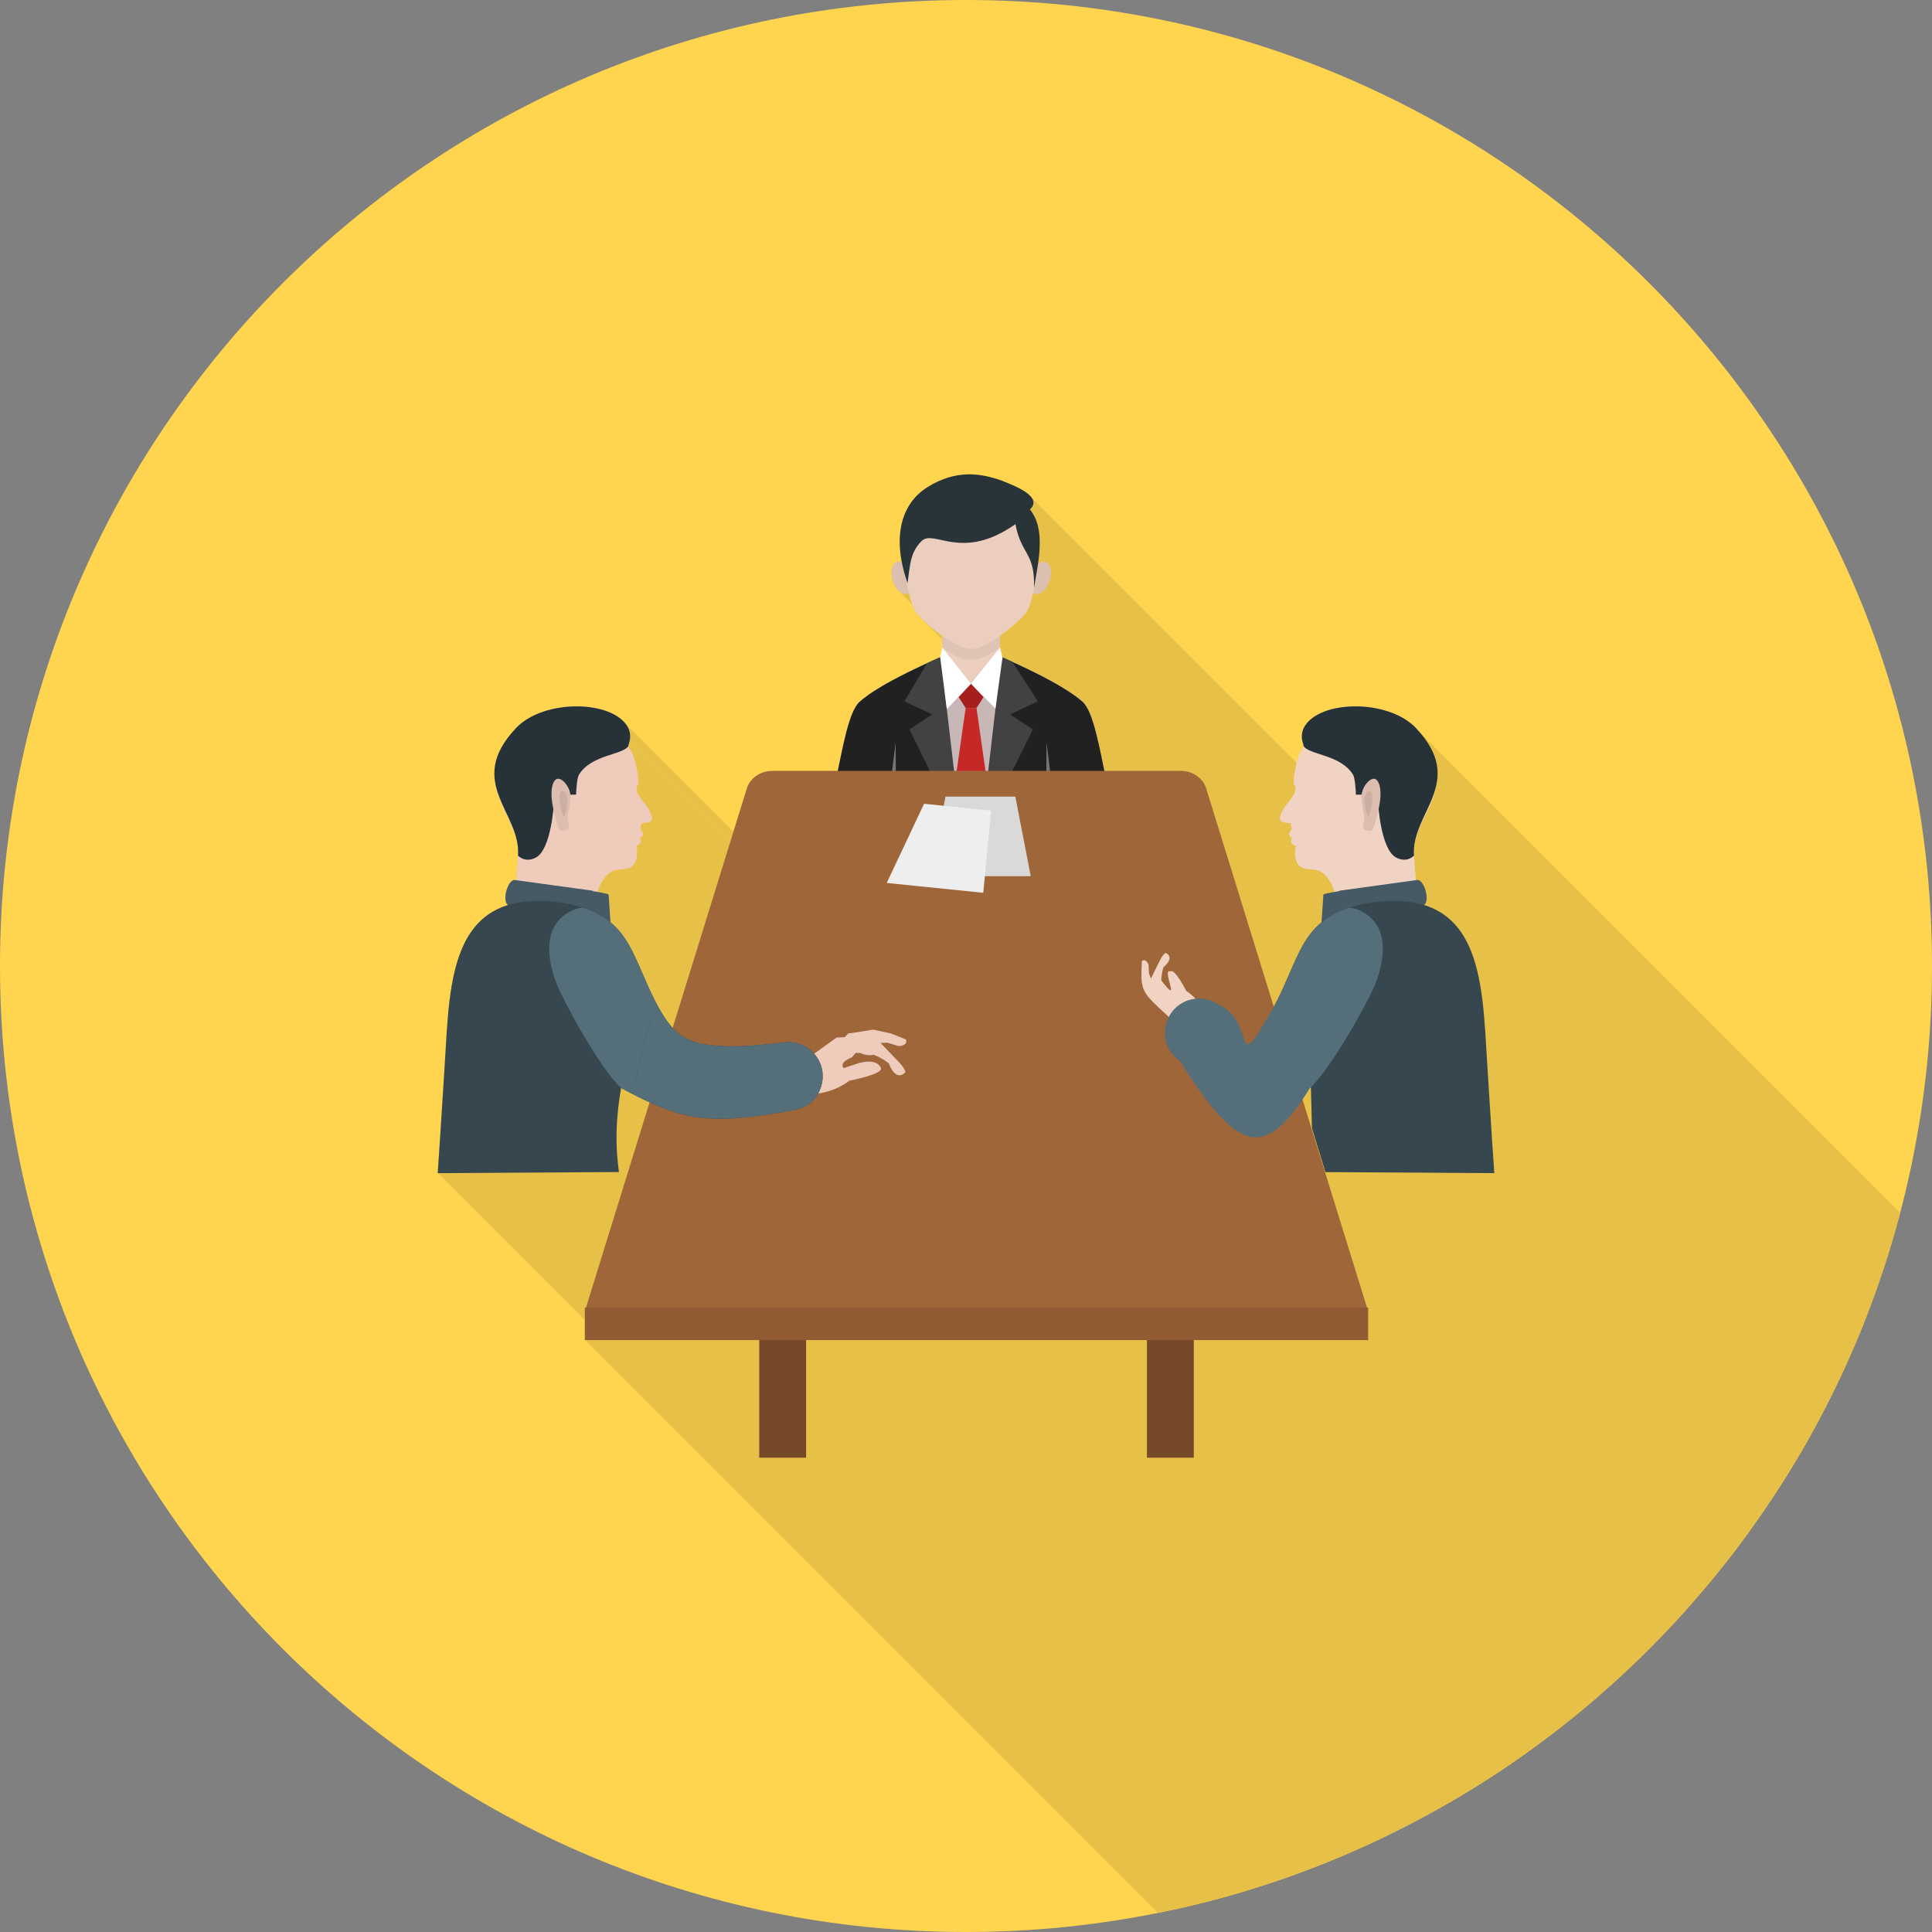 <?xml version="1.0" encoding="UTF-8"?>
<!DOCTYPE svg PUBLIC "-//W3C//DTD SVG 1.1//EN" "http://www.w3.org/Graphics/SVG/1.1/DTD/svg11.dtd">
<!-- Creator: CorelDRAW -->
<svg xmlns="http://www.w3.org/2000/svg" xml:space="preserve" width="2048px" height="2048px" style="shape-rendering:geometricPrecision; text-rendering:geometricPrecision; image-rendering:optimizeQuality; fill-rule:evenodd; clip-rule:evenodd"
viewBox="0 0 2048 2048"
 xmlns:xlink="http://www.w3.org/1999/xlink">
 <rect x="0" y="0" width="2048" height="2048" fill="#808080" stroke="none"/>
 <defs>
  <style type="text/css">
   <![CDATA[
    .fil2 {fill:none}
    .fil5 {fill:#212121}
    .fil19 {fill:#263238}
    .fil8 {fill:#293439}
    .fil23 {fill:#37474F}
    .fil10 {fill:#424242}
    .fil22 {fill:#455A64}
    .fil24 {fill:#546E7A}
    .fil14 {fill:#757575}
    .fil17 {fill:#915B33}
    .fil12 {fill:#A61E1E}
    .fil13 {fill:#C62828}
    .fil9 {fill:#C7B7B7}
    .fil21 {fill:#CBAFA3}
    .fil26 {fill:#D9D9D9}
    .fil3 {fill:#DBC0B2}
    .fil20 {fill:#DDBDAF}
    .fil7 {fill:#DFC4B6}
    .fil1 {fill:#E6C047}
    .fil6 {fill:#ECCEBE}
    .fil18 {fill:#EECBBA}
    .fil27 {fill:#EEEEEE}
    .fil25 {fill:#F1D3C3}
    .fil0 {fill:#FFD54F}
    .fil4 {fill:#FFDDCC}
    .fil11 {fill:white}
    .fil16 {fill:#764A29;fill-rule:nonzero}
    .fil15 {fill:#9E6639;fill-rule:nonzero}
   ]]>
  </style>
   <clipPath id="id0">
    <path d="M1024 0c565.538,0 1024,458.462 1024,1024 0,565.538 -458.462,1024 -1024,1024 -565.538,0 -1024,-458.462 -1024,-1024 0,-565.538 458.462,-1024 1024,-1024z"/>
   </clipPath>
 </defs>
 <g id="Layer_x0020_1">
  <path class="fil0" d="M1024 0c565.538,0 1024,458.462 1024,1024 0,565.538 -458.462,1024 -1024,1024 -565.538,0 -1024,-458.462 -1024,-1024 0,-565.538 458.462,-1024 1024,-1024z"/>
  <g style="clip-path:url(#id0)">
   <g id="_385678312">
    <g>
     <polygon id="_3303721441" class="fil1" points="1093.09,527.203 2228.97,1663.09 2230.34,1665.13 2231.18,1667.25 2231.42,1669.44 2230.96,1671.69 2229.72,1673.99 2227.61,1676.34 1091.73,540.459 1093.84,538.111 1095.08,535.806 1095.54,533.555 1095.3,531.365 1094.45,529.245 "/>
     <polygon id="_330371712" class="fil1" points="1091.73,540.459 2227.61,1676.34 2228.72,1677.76 2229.76,1679.22 2230.73,1680.72 2231.63,1682.25 2232.46,1683.82 2233.22,1685.42 2233.92,1687.05 2234.56,1688.72 2235.14,1690.41 2235.65,1692.13 2236.12,1693.87 2236.52,1695.64 2236.88,1697.44 2237.18,1699.25 2237.44,1701.09 2237.64,1702.95 2237.81,1704.82 2237.93,1706.71 2238.01,1708.62 2238.05,1710.54 2238.05,1712.47 2238.02,1714.42 2237.95,1716.37 2237.85,1718.34 2237.73,1720.31 2237.57,1722.29 2237.39,1724.27 2237.19,1726.25 2236.97,1728.24 2236.72,1730.23 2236.46,1732.21 2236.19,1734.2 1100.31,598.316 1100.58,596.332 1100.84,594.345 1101.09,592.358 1101.31,590.371 1101.51,588.385 1101.69,586.404 1101.85,584.426 1101.97,582.456 1102.07,580.492 1102.13,578.537 1102.17,576.592 1102.16,574.658 1102.12,572.737 1102.04,570.83 1101.93,568.939 1101.76,567.064 1101.55,565.208 1101.3,563.371 1101,561.554 1100.64,559.76 1100.24,557.99 1099.77,556.244 1099.26,554.526 1098.68,552.834 1098.04,551.171 1097.34,549.539 1096.58,547.939 1095.75,546.371 1094.85,544.838 1093.88,543.341 1092.84,541.881 "/>
     <polygon id="_330374712" class="fil1" points="1498.84,907.019 2634.72,2042.9 2636.68,2069 1500.8,933.114 "/>
     <polygon id="_330374952" class="fil1" points="1095.36,628.64 2231.24,1764.52 2230.76,1766.42 2230.28,1768.24 2229.79,1769.98 2229.31,1771.65 2228.82,1773.24 2228.35,1774.74 2227.88,1776.16 2227.42,1777.48 2226.97,1778.71 2226.54,1779.84 2226.13,1780.86 2225.74,1781.78 2225.37,1782.59 2225.03,1783.29 2224.71,1783.87 2224.42,1784.33 1088.54,648.445 1088.83,647.985 1089.14,647.405 1089.49,646.708 1089.86,645.898 1090.25,644.979 1090.66,643.954 1091.09,642.826 1091.54,641.6 1092,640.277 1092.47,638.862 1092.94,637.36 1093.43,635.771 1093.91,634.102 1094.4,632.354 1094.88,630.533 "/>
     <polygon id="_330374736" class="fil1" points="1389.28,1152.5 2525.16,2288.39 2524.3,2289.2 1388.42,1153.32 "/>
     <polygon id="_330375960" class="fil1" points="1388.42,1153.32 2524.3,2289.2 2523.32,2290.78 2522.34,2292.32 2521.37,2293.84 2520.41,2295.34 2519.45,2296.81 2518.5,2298.26 2517.55,2299.69 2516.6,2301.1 1380.72,1165.22 1381.67,1163.81 1382.62,1162.38 1383.57,1160.93 1384.53,1159.45 1385.49,1157.96 1386.46,1156.44 1387.44,1154.89 "/>
     <polygon id="_330375840" class="fil1" points="1380.72,1165.22 2516.6,2301.1 2585.01,2521.69 1449.13,1385.81 "/>
     <polygon id="_330375936" class="fil1" points="998.781,674.129 2134.66,1810.01 2132.29,1808.31 2129.94,1806.58 2127.64,1804.82 2125.39,1803.04 2123.19,1801.26 2121.07,1799.48 2119.04,1797.72 2117.09,1795.99 2115.25,1794.29 2113.52,1792.64 2111.91,1791.05 2110.44,1789.53 974.555,653.647 976.029,655.17 977.637,656.762 979.367,658.411 981.21,660.107 983.156,661.841 985.194,663.601 987.314,665.376 989.506,667.158 991.758,668.933 994.063,670.694 996.406,672.43 "/>
     <polygon id="_330375288" class="fil1" points="1450.3,1385.81 2586.18,2521.69 2586.18,2556.04 1450.3,1420.16 "/>
     <polygon id="_330375408" class="fil1" points="660.185,764.134 1796.07,1900.02 1796.33,1900.28 1796.6,1900.55 1796.86,1900.81 1797.12,1901.08 1797.37,1901.36 1797.62,1901.63 661.74,765.747 661.49,765.473 661.236,765.201 660.978,764.931 660.717,764.663 660.453,764.397 "/>
     <polygon id="_330375864" class="fil1" points="688.597,1168.38 1824.48,2304.26 1824.07,2304.08 688.188,1168.19 "/>
     <polygon id="_330375696" class="fil1" points="688.188,1168.19 1824.07,2304.08 1822.54,2303.38 686.659,1167.5 "/>
     <polygon id="_330375504" class="fil1" points="686.659,1167.5 1822.54,2303.38 1821.18,2302.75 1819.82,2302.11 1818.44,2301.46 1817.05,2300.79 1815.66,2300.12 1814.25,2299.43 1812.83,2298.73 1811.4,2298.02 1809.95,2297.3 1808.5,2296.57 1807.03,2295.82 1805.55,2295.07 1804.05,2294.3 1802.54,2293.51 1801.02,2292.72 1799.48,2291.91 663.597,1156.03 665.136,1156.84 666.661,1157.63 668.17,1158.41 669.667,1159.18 671.148,1159.94 672.617,1160.69 674.073,1161.42 675.517,1162.14 676.948,1162.85 678.368,1163.55 679.776,1164.23 681.173,1164.91 682.56,1165.57 683.936,1166.22 685.302,1166.87 "/>
     <polygon id="_330375528" class="fil1" points="656.156,1242.19 1792.04,2378.07 1599.88,2379.25 463.999,1243.37 "/>
     <polygon id="_330375648" class="fil1" points="804.852,1420.16 1940.73,2556.04 1755.78,2556.04 619.899,1420.16 "/>
     <polygon id="_330376296" class="fil1" points="658.401,1153.2 1794.28,2289.09 1793.66,2292.87 1793.09,2296.57 1792.57,2300.18 1792.09,2303.7 1791.66,2307.15 1791.27,2310.52 1790.92,2313.81 1790.61,2317.03 1790.34,2320.18 1790.11,2323.25 1789.91,2326.27 1789.75,2329.21 1789.63,2332.09 1789.53,2334.92 1789.47,2337.68 1789.44,2340.39 1789.44,2343.05 1789.46,2345.66 1789.52,2348.21 1789.59,2350.72 1789.69,2353.19 1789.82,2355.61 1789.96,2358 1790.13,2360.35 1790.32,2362.66 1790.52,2364.94 1790.74,2367.19 1790.97,2369.41 1791.22,2371.61 1791.48,2373.78 1791.75,2375.93 1792.04,2378.07 656.156,1242.19 655.873,1240.05 655.6,1237.9 655.339,1235.73 655.091,1233.53 654.856,1231.31 654.636,1229.06 654.434,1226.78 654.249,1224.47 654.082,1222.12 653.937,1219.73 653.813,1217.31 653.711,1214.84 653.634,1212.33 653.581,1209.77 653.556,1207.17 653.559,1204.51 653.589,1201.8 653.652,1199.04 653.745,1196.21 653.871,1193.33 654.031,1190.38 654.227,1187.37 654.459,1184.3 654.729,1181.15 655.038,1177.93 655.387,1174.64 655.778,1171.27 656.212,1167.82 656.69,1164.29 657.213,1160.68 657.784,1156.99 "/>
     <polygon id="_330376344" class="fil1" points="663.597,1156.03 1799.48,2291.91 1798.86,2291.57 1798.24,2291.23 1797.61,2290.89 1796.98,2290.56 1796.35,2290.23 1795.71,2289.89 1795.06,2289.55 1794.4,2289.2 658.521,1153.32 659.18,1153.67 659.828,1154.01 660.469,1154.34 661.102,1154.68 661.731,1155.01 662.356,1155.34 662.977,1155.68 "/>
     <polygon id="_330376248" class="fil1" points="538.533,959.42 1674.41,2095.3 1674.2,2095.14 1674,2094.97 1673.8,2094.8 537.917,958.914 538.114,959.085 538.32,959.254 "/>
     <polygon id="_330376752" class="fil1" points="678.715,879.049 1814.6,2014.93 1815.48,2015.85 1816.3,2017.03 1816.94,2018.36 1817.31,2019.76 1817.31,2021.1 1816.82,2022.28 1815.76,2023.21 1814.01,2023.78 678.125,887.9 679.875,887.331 680.94,886.4 681.426,885.213 681.432,883.873 681.061,882.483 680.417,881.146 679.601,879.967 "/>
     <polygon id="_330376272" class="fil1" points="675.172,816.146 1811.05,1952.03 1811.64,1955.12 1812.07,1957.77 1812.38,1960.02 1812.56,1961.91 1812.64,1963.49 1812.62,1964.78 1812.53,1965.83 1812.38,1966.68 1812.18,1967.36 1811.95,1967.92 1811.7,1968.39 1811.45,1968.81 1811.21,1969.22 1811,1969.66 1810.82,1970.17 1810.7,1970.79 674.819,834.91 674.939,834.291 675.114,833.78 675.33,833.337 675.571,832.925 675.823,832.503 676.072,832.033 676.302,831.477 676.501,830.795 676.652,829.948 676.741,828.898 676.754,827.605 676.678,826.032 676.496,824.137 676.193,821.885 675.756,819.233 "/>
     <polygon id="_330376488" class="fil1" points="854.456,1420.16 1990.34,2556.04 1990.34,2680.66 854.456,1544.78 "/>
     <polygon id="_330376512" class="fil1" points="854.456,1544.78 1990.34,2680.66 1940.73,2680.66 804.852,1544.78 "/>
     <polygon id="_330376776" class="fil1" points="678.125,887.9 1814.01,2023.78 1814.78,2025.22 1815.24,2026.55 1815.36,2027.77 1815.13,2028.9 1814.52,2029.96 1813.51,2030.97 1812.09,2031.93 1810.23,2032.87 674.346,896.988 676.204,896.05 677.626,895.086 678.635,894.08 679.247,893.018 679.482,891.885 679.36,890.664 678.902,889.341 "/>
     <polygon id="_330376632" class="fil1" points="661.74,765.747 1797.62,1901.63 1797.88,1901.89 661.994,766.01 "/>
     <polygon id="_330376152" class="fil1" points="661.994,766.01 1797.88,1901.89 1798.11,1902.16 1798.34,1902.44 1798.57,1902.71 1798.8,1902.99 1799.01,1903.27 1799.23,1903.55 1799.44,1903.84 1799.65,1904.12 663.771,768.242 663.562,767.956 663.349,767.672 663.133,767.39 662.914,767.11 662.691,766.831 662.463,766.556 662.23,766.282 "/>
     <polygon id="_330377304" class="fil1" points="663.771,768.242 1799.65,1904.12 1799.91,1904.46 664.03,768.573 "/>
     <polygon id="_330377448" class="fil1" points="664.03,768.573 1799.91,1904.46 1800.14,1904.79 1800.37,1905.12 1800.58,1905.46 1800.8,1905.8 1801.01,1906.14 1801.21,1906.48 1801.41,1906.83 1801.6,1907.18 665.722,771.299 665.529,770.949 665.332,770.601 665.128,770.256 664.919,769.915 664.704,769.575 664.484,769.24 664.26,768.905 "/>
     <polygon id="_330377424" class="fil1" points="665.722,771.299 1801.6,1907.18 1802.26,1908.53 1802.82,1909.93 1803.26,1911.36 1803.6,1912.85 1803.82,1914.37 1803.91,1915.94 1803.89,1917.56 1803.73,1919.22 667.851,783.337 668.006,781.678 668.033,780.062 667.935,778.491 667.717,776.964 667.382,775.482 666.935,774.043 666.381,772.649 "/>
     <polygon id="_330377352" class="fil1" points="667.851,783.337 1803.73,1919.22 1803.69,1919.56 1803.64,1919.89 1803.59,1920.21 1803.53,1920.52 1803.47,1920.81 1803.41,1921.1 1803.35,1921.38 1803.28,1921.65 667.401,785.769 667.466,785.497 667.529,785.218 667.59,784.932 667.648,784.635 667.705,784.329 667.757,784.012 667.806,783.681 "/>
     <polygon id="_330377160" class="fil1" points="667.401,785.769 1803.28,1921.65 1803.23,1921.87 667.347,785.988 "/>
     <polygon id="_330376872" class="fil1" points="667.347,785.988 1803.23,1921.87 1803.15,1922.19 1803.06,1922.5 1802.98,1922.8 1802.9,1923.09 1802.82,1923.37 1802.74,1923.64 1802.66,1923.9 1802.58,1924.15 666.7,788.265 666.776,788.014 666.856,787.755 666.936,787.484 667.017,787.204 667.1,786.914 667.183,786.615 667.265,786.305 "/>
     <polygon id="_330377472" class="fil1" points="666.7,788.265 1802.58,1924.15 1802.57,1924.2 666.686,788.318 "/>
     <polygon id="_330376944" class="fil1" points="666.686,788.318 1802.57,1924.2 1802.35,1924.95 1802.2,1925.65 1802.12,1926.34 1802.14,1927.04 1802.28,1927.78 1802.55,1928.57 1802.99,1929.45 1803.61,1930.43 667.731,794.548 667.111,793.563 666.673,792.687 666.395,791.894 666.257,791.16 666.238,790.46 666.316,789.77 666.473,789.064 "/>
     <polygon id="_330377016" class="fil1" points="667.731,794.548 1803.61,1930.43 1804.38,1931.59 1805.08,1932.78 1805.74,1933.98 1806.34,1935.22 1806.89,1936.47 1807.4,1937.75 1807.87,1939.06 1808.31,1940.39 1808.71,1941.75 1809.09,1943.13 1809.45,1944.54 1809.79,1945.98 1810.12,1947.45 1810.43,1948.95 1810.74,1950.47 1811.05,1952.03 675.172,816.146 674.862,814.59 674.552,813.063 674.235,811.567 673.909,810.099 673.57,808.66 673.212,807.249 672.832,805.864 672.426,804.506 671.989,803.175 671.517,801.87 671.007,800.59 670.454,799.334 669.854,798.102 669.204,796.895 668.497,795.71 "/>
     <polygon id="_330378000" class="fil1" points="1450.3,1420.16 2586.18,2556.04 2401.35,2556.04 1265.46,1420.16 "/>
     <polygon id="_330377952" class="fil1" points="674.819,834.91 1810.7,1970.79 1810.74,1972.81 1811.11,1974.77 1811.76,1976.67 1812.65,1978.53 1813.74,1980.37 1814.98,1982.19 1816.35,1984.02 1817.79,1985.87 1819.26,1987.75 1820.72,1989.67 1822.13,1991.64 1823.45,1993.7 1824.64,1995.83 1825.66,1998.07 1826.46,2000.42 1827,2002.89 691.118,867.011 690.577,864.535 689.777,862.185 688.763,859.949 687.573,857.813 686.252,855.762 684.838,853.784 683.376,851.864 681.904,849.987 680.465,848.141 679.102,846.312 677.855,844.485 676.766,842.647 675.877,840.785 675.227,838.885 674.861,836.93 "/>
     <polygon id="_330377640" class="fil1" points="691.118,867.011 1827,2002.89 1826.93,2004.71 1826.27,2006.04 1825.12,2006.97 1823.62,2007.59 1821.86,2007.97 1819.97,2008.2 1818.06,2008.37 1816.25,2008.56 680.369,872.676 682.182,872.49 684.09,872.322 685.98,872.086 687.735,871.703 689.241,871.086 690.384,870.154 691.048,868.823 "/>
     <polygon id="_330378192" class="fil1" points="680.369,872.676 1816.25,2008.56 1815.93,2009.02 1815.68,2009.59 1815.47,2010.26 1815.29,2011.04 1815.13,2011.9 1814.97,2012.84 1814.8,2013.85 1814.6,2014.93 678.715,879.049 678.917,877.972 679.089,876.957 679.249,876.016 679.408,875.154 679.586,874.381 679.795,873.705 680.051,873.134 "/>
     <polygon id="_330377736" class="fil1" points="674.346,896.988 1810.23,2032.87 1810.62,2034.42 1810.9,2035.96 1811.08,2037.5 1811.17,2039.04 1811.17,2040.56 1811.09,2042.06 1810.93,2043.55 1810.7,2045.02 674.819,909.142 675.05,907.672 675.21,906.181 675.292,904.674 675.291,903.154 675.201,901.622 675.017,900.082 674.735,898.536 "/>
     <polygon id="_330378168" class="fil1" points="674.819,909.142 1810.7,2045.02 1810.27,2046.95 1809.73,2048.66 1809.09,2050.17 1808.34,2051.5 1807.49,2052.65 1806.53,2053.64 1805.48,2054.49 1804.32,2055.2 1803.07,2055.8 1801.71,2056.29 1800.26,2056.69 1798.71,2057.01 1797.06,2057.26 1795.32,2057.47 1793.49,2057.63 1791.57,2057.77 655.685,921.888 657.61,921.747 659.443,921.583 661.182,921.38 662.827,921.126 664.375,920.806 665.828,920.408 667.184,919.918 668.441,919.322 669.597,918.608 670.653,917.761 671.608,916.768 672.46,915.616 673.208,914.291 673.851,912.779 674.389,911.068 "/>
     <polygon id="_330377928" class="fil1" points="655.685,921.888 1791.57,2057.77 1789.5,2058.03 1787.55,2058.49 1785.69,2059.15 1783.93,2060 1782.26,2061.02 1780.69,2062.22 1779.2,2063.57 1777.79,2065.08 1776.47,2066.72 1775.21,2068.5 1774.04,2070.4 1772.93,2072.41 1771.88,2074.52 1770.9,2076.73 1769.97,2079.02 1769.1,2081.38 633.218,945.498 634.089,943.135 635.015,940.844 635.999,938.638 637.045,936.525 638.155,934.516 639.334,932.618 640.584,930.842 641.911,929.196 643.316,927.692 644.806,926.337 646.381,925.142 648.048,924.115 649.806,923.267 651.664,922.607 653.623,922.144 "/>
     <polygon id="_330379080" class="fil1" points="645.173,948.324 1781.05,2084.21 1783.02,2113.66 647.138,977.782 "/>
     <polygon id="_330379032" class="fil1" points="650.777,980.941 1786.66,2116.82 1788.39,2118.5 1790.06,2120.23 1791.68,2122.01 1793.24,2123.85 1794.74,2125.72 1796.2,2127.65 1797.6,2129.61 1798.95,2131.6 1800.26,2133.62 1801.52,2135.67 1802.73,2137.74 1803.89,2139.83 1805.01,2141.93 1806.09,2144.04 670.212,1008.16 669.133,1006.05 668.011,1003.94 666.846,1001.86 665.636,999.787 664.379,997.739 663.074,995.716 661.721,993.724 660.318,991.764 658.863,989.842 657.356,987.963 655.796,986.129 654.18,984.344 652.508,982.614 "/>
     <polygon id="_330379104" class="fil1" points="670.212,1008.16 1806.09,2144.04 1807,2145.87 1807.9,2147.7 1808.78,2149.54 1809.65,2151.38 1810.51,2153.23 1811.36,2155.08 1812.2,2156.93 1813.03,2158.79 1813.86,2160.65 1814.68,2162.51 1815.49,2164.37 1816.3,2166.23 1817.11,2168.1 1817.92,2169.96 1818.73,2171.83 1819.54,2173.69 1820.35,2175.56 1821.17,2177.42 1821.99,2179.28 1822.82,2181.14 1823.65,2183 1824.49,2184.85 1825.34,2186.71 1826.21,2188.55 1827.08,2190.4 1827.96,2192.24 1828.86,2194.07 1829.78,2195.9 1830.71,2197.73 1831.66,2199.55 1832.62,2201.36 1833.61,2203.17 697.73,1067.29 696.743,1065.48 695.777,1063.66 694.829,1061.85 693.898,1060.02 692.983,1058.19 692.083,1056.36 691.197,1054.51 690.324,1052.67 689.463,1050.82 688.612,1048.97 687.769,1047.12 686.937,1045.26 686.11,1043.4 685.289,1041.54 684.473,1039.68 683.66,1037.81 682.85,1035.95 682.042,1034.08 681.233,1032.22 680.423,1030.35 679.612,1028.49 678.797,1026.63 677.977,1024.77 677.152,1022.91 676.32,1021.05 675.48,1019.2 674.632,1017.35 673.772,1015.5 672.903,1013.66 672.019,1011.82 671.123,1009.99 "/>
     <polygon id="_330378888" class="fil1" points="697.73,1067.29 1833.61,2203.17 1833.83,2203.56 1834.05,2203.95 1834.27,2204.32 1834.5,2204.7 1834.72,2205.08 1834.94,2205.46 1835.16,2205.84 1835.38,2206.23 699.501,1070.35 699.279,1069.96 699.058,1069.57 698.836,1069.19 698.615,1068.82 698.393,1068.44 698.173,1068.06 697.951,1067.68 "/>
     <polygon id="_330379008" class="fil1" points="699.501,1070.35 1835.38,2206.23 1836.11,2207.48 1836.83,2208.7 1837.55,2209.9 1838.27,2211.07 1838.98,2212.21 1839.7,2213.33 1840.42,2214.43 1841.13,2215.5 705.253,1079.62 704.535,1078.55 703.818,1077.45 703.101,1076.33 702.384,1075.19 701.665,1074.02 700.946,1072.82 700.224,1071.6 "/>
     <polygon id="_330378576" class="fil1" points="705.253,1079.62 1841.13,2215.5 1841.24,2215.65 705.355,1079.77 "/>
     <polygon id="_330378696" class="fil1" points="705.355,1079.77 1841.24,2215.65 1841.59,2216.16 1841.93,2216.66 1842.28,2217.16 1842.63,2217.65 1842.98,2218.14 1843.33,2218.62 1843.69,2219.09 1844.04,2219.56 708.156,1083.68 707.804,1083.21 707.453,1082.73 707.102,1082.25 706.752,1081.77 706.403,1081.28 706.053,1080.78 705.704,1080.28 "/>
     <polygon id="_330378936" class="fil1" points="708.156,1083.68 1844.04,2219.56 1844.17,2219.74 708.292,1083.86 "/>
     <polygon id="_330378792" class="fil1" points="708.292,1083.86 1844.17,2219.74 1844.53,2220.21 1844.89,2220.67 1845.24,2221.12 1845.6,2221.57 1845.96,2222.02 1846.32,2222.46 1846.68,2222.89 1847.05,2223.32 711.166,1087.44 710.803,1087.01 710.442,1086.57 710.082,1086.14 709.721,1085.69 709.362,1085.24 709.006,1084.79 708.648,1084.32 "/>
     <polygon id="_330378864" class="fil1" points="711.166,1087.44 1847.05,2223.32 1847.09,2223.38 711.212,1087.5 "/>
     <polygon id="_330378912" class="fil1" points="711.212,1087.5 1847.09,2223.38 1847.32,2223.64 1847.55,2223.9 1847.78,2224.15 1848.01,2224.4 1848.24,2224.65 1848.47,2224.9 1848.7,2225.14 1848.93,2225.39 713.053,1089.51 712.822,1089.26 712.591,1089.01 712.36,1088.76 712.129,1088.52 711.898,1088.27 711.668,1088.01 711.44,1087.76 "/>
     <polygon id="_330379824" class="fil1" points="1215.74,1420.16 2351.62,2556.04 1990.34,2556.04 854.456,1420.16 "/>
     <polygon id="_330379416" class="fil1" points="1265.46,1544.78 2401.35,2680.66 2351.62,2680.66 1215.74,1544.78 "/>
     <polygon id="_330379200" class="fil1" points="1265.46,1420.16 2401.35,2556.04 2401.35,2680.66 1265.46,1544.78 "/>
     <polygon id="_330379320" class="fil1" points="963.413,628.772 2099.29,1764.65 2099.09,1764.8 2098.89,1764.93 2098.68,1765.05 2098.47,1765.17 2098.26,1765.29 2098.04,1765.39 2097.81,1765.48 2097.58,1765.56 961.699,629.679 961.931,629.598 962.155,629.504 962.376,629.403 962.591,629.292 962.802,629.173 963.009,629.046 963.212,628.913 "/>
     <polygon id="_330379296" class="fil1" points="961.699,629.679 2097.58,1765.56 2096.57,1765.8 2095.52,1765.86 2094.45,1765.75 2093.37,1765.48 2092.28,1765.05 2091.2,1764.47 2090.12,1763.74 2089.06,1762.88 2088.03,1761.88 952.149,626.001 953.18,626.993 954.238,627.857 955.314,628.583 956.401,629.165 957.489,629.598 958.57,629.872 959.639,629.982 960.685,629.919 "/>
     <polygon id="_330379872" class="fil1" points="1088.54,648.445 2224.42,1784.33 2223.59,1785.47 2222.58,1786.72 2221.41,1788.07 2220.09,1789.51 2218.62,1791.03 2217.02,1792.61 2215.3,1794.26 2213.46,1795.95 2211.53,1797.67 2209.5,1799.43 2207.39,1801.2 2205.2,1802.97 2202.96,1804.74 2200.66,1806.5 2198.33,1808.23 2195.96,1809.93 1060.08,674.044 1062.45,672.348 1064.78,670.617 1067.08,668.861 1069.32,667.089 1071.5,665.314 1073.62,663.544 1075.64,661.791 1077.58,660.064 1079.42,658.374 1081.14,656.731 1082.74,655.146 1084.21,653.628 1085.53,652.189 1086.7,650.839 1087.71,649.587 "/>
     <polygon id="_330379272" class="fil1" points="1510.89,958.003 2646.77,2093.89 2646.64,2094.08 2646.49,2094.26 2646.32,2094.44 2646.15,2094.62 2645.96,2094.8 2645.76,2094.97 2645.56,2095.14 2645.34,2095.3 1509.46,959.42 1509.68,959.254 1509.88,959.085 1510.08,958.914 1510.27,958.739 1510.44,958.562 1510.61,958.38 1510.76,958.194 "/>
     <polygon id="_330379800" class="fil1" points="1111.06,597.636 2246.94,1733.52 2247.65,1734.38 2248.28,1735.37 2248.81,1736.48 2249.24,1737.69 2249.58,1739.01 2249.82,1740.41 2249.95,1741.89 2249.99,1743.44 2249.91,1745.05 2249.73,1746.71 2249.44,1748.4 2249.04,1750.13 2248.52,1751.87 1112.64,615.989 1113.15,614.247 1113.56,612.523 1113.85,610.826 1114.03,609.169 1114.11,607.561 1114.07,606.01 1113.94,604.529 1113.7,603.124 1113.36,601.81 1112.93,600.593 1112.4,599.486 1111.77,598.497 "/>
     <polygon id="_330379680" class="fil1" points="1112.64,615.989 2248.52,1751.87 2247.9,1753.58 2247.2,1755.21 2246.43,1756.75 2245.59,1758.19 2244.69,1759.53 2243.74,1760.77 2242.75,1761.88 2241.73,1762.88 2240.67,1763.74 2239.6,1764.47 2238.51,1765.05 2237.42,1765.48 2236.33,1765.75 2235.26,1765.86 2234.2,1765.8 2233.16,1765.56 1097.28,629.679 1098.32,629.919 1099.38,629.982 1100.45,629.872 1101.54,629.598 1102.63,629.167 1103.72,628.584 1104.79,627.858 1105.84,626.995 1106.87,626.001 1107.86,624.885 1108.81,623.652 1109.71,622.31 1110.54,620.867 1111.32,619.327 1112.02,617.699 "/>
     <polygon id="_330380568" class="fil1" points="1097.28,629.679 2233.16,1765.56 2232.9,1765.47 2232.65,1765.37 2232.4,1765.25 2232.16,1765.13 2231.92,1764.99 2231.69,1764.84 2231.46,1764.69 2231.24,1764.52 1095.36,628.64 1095.58,628.805 1095.81,628.961 1096.04,629.108 1096.28,629.243 1096.52,629.369 1096.77,629.484 1097.02,629.587 "/>
     <polygon id="_330380304" class="fil1" points="1373.53,896.988 2509.41,2032.87 2507.59,2031.93 2506.2,2030.97 2505.21,2029.96 1369.33,894.081 1370.32,895.086 1371.71,896.05 "/>
     <polygon id="_330379992" class="fil1" points="1060.08,674.044 2195.96,1809.93 2195.96,1822.56 1060.08,686.68 "/>
     <polygon id="_330380448" class="fil1" points="1060.08,686.68 2195.96,1822.56 2198.56,1832.95 1062.68,697.065 "/>
     <polygon id="_330380256" class="fil1" points="1073.07,701.786 2208.95,1837.67 2208.98,1837.71 1073.1,701.83 "/>
     <polygon id="_330380400" class="fil1" points="1148.47,744.988 2284.35,1880.87 2285.32,1881.96 2286.26,1883.17 2287.18,1884.52 2288.08,1885.98 2288.95,1887.56 2289.8,1889.25 2290.64,1891.04 2291.45,1892.94 2292.24,1894.93 2293.02,1897.01 2293.78,1899.18 2294.52,1901.43 2295.25,1903.76 2295.96,1906.16 2296.65,1908.63 2297.34,1911.16 2298.01,1913.74 2298.67,1916.38 2299.32,1919.07 2299.96,1921.79 2300.59,1924.56 2301.21,1927.36 2301.82,1930.18 2302.43,1933.03 2303.03,1935.9 2303.63,1938.78 2304.22,1941.67 2304.81,1944.56 2305.4,1947.45 2305.98,1950.33 2306.57,1953.21 1170.69,817.325 1170.1,814.452 1169.52,811.568 1168.93,808.678 1168.34,805.785 1167.75,802.897 1167.15,800.017 1166.55,797.15 1165.94,794.301 1165.33,791.475 1164.71,788.677 1164.08,785.912 1163.44,783.184 1162.79,780.498 1162.13,777.86 1161.46,775.274 1160.77,772.745 1160.07,770.279 1159.36,767.879 1158.64,765.551 1157.89,763.3 1157.14,761.13 1156.36,759.047 1155.57,757.054 1154.76,755.157 1153.92,753.363 1153.07,751.674 1152.2,750.095 1151.3,748.633 1150.38,747.291 1149.44,746.075 "/>
     <polygon id="_330380712" class="fil1" points="1279.05,837.271 2414.93,1973.15 2486.21,2203.05 1350.33,1067.17 "/>
     <polygon id="_330381048" class="fil1" points="1272.6,825.928 2408.49,1961.81 2409.96,1963.45 2411.28,1965.21 2412.45,1967.06 2413.45,1969.01 2414.28,1971.04 2414.93,1973.15 1279.05,837.271 1278.4,835.16 1277.57,833.127 1276.57,831.179 1275.4,829.325 1274.07,827.572 "/>
     <polygon id="_330381336" class="fil1" points="1576.55,1128.3 2712.44,2264.18 2712.75,2269.28 2713.06,2274.4 2713.38,2279.51 2713.69,2284.62 2714.01,2289.72 2714.32,2294.78 2714.63,2299.8 2714.94,2304.76 2715.25,2309.67 2715.56,2314.5 2715.86,2319.24 2716.15,2323.89 2716.44,2328.42 2716.72,2332.84 2717,2337.13 2717.27,2341.28 2717.52,2345.27 2717.77,2349.1 2718.01,2352.75 2718.24,2356.22 2718.46,2359.49 2718.66,2362.55 2718.85,2365.4 2719.03,2368.01 2719.2,2370.38 2719.35,2372.49 2719.48,2374.35 2719.6,2375.92 2719.69,2377.21 2719.78,2378.2 2719.84,2378.89 2719.88,2379.25 1584,1243.37 1583.96,1243 1583.89,1242.32 1583.81,1241.33 1583.71,1240.04 1583.6,1238.46 1583.46,1236.61 1583.31,1234.5 1583.15,1232.13 1582.97,1229.51 1582.78,1226.67 1582.58,1223.61 1582.36,1220.34 1582.13,1216.87 1581.89,1213.22 1581.64,1209.39 1581.38,1205.39 1581.12,1201.25 1580.84,1196.96 1580.56,1192.54 1580.27,1188 1579.97,1183.36 1579.67,1178.61 1579.37,1173.79 1579.06,1168.88 1578.75,1163.91 1578.44,1158.89 1578.13,1153.83 1577.81,1148.74 1577.49,1143.63 1577.18,1138.51 1576.87,1133.4 "/>
     <polygon id="_330381360" class="fil1" points="1584,1243.37 2719.88,2379.25 2540.83,2378.18 1404.95,1242.3 "/>
     <polygon id="_330381216" class="fil1" points="1392.31,921.888 2528.19,2057.77 2526.26,2057.63 2524.43,2057.47 2522.68,2057.26 2521.03,2057.01 2519.48,2056.69 2518.02,2056.29 2516.65,2055.8 2515.39,2055.2 2514.23,2054.49 2513.17,2053.64 2512.21,2052.65 1376.33,916.768 1377.29,917.761 1378.35,918.608 1379.51,919.322 1380.77,919.918 1382.13,920.408 1383.59,920.806 1385.15,921.125 1386.8,921.38 1388.55,921.583 1390.38,921.747 "/>
     <polygon id="_330380808" class="fil1" points="1406.08,929.193 2541.96,2065.08 2540.56,2063.57 2539.07,2062.22 2537.49,2061.02 2535.83,2060 2534.07,2059.15 2532.21,2058.49 2530.25,2058.03 2528.19,2057.77 1392.31,921.888 1394.37,922.143 1396.33,922.606 1398.19,923.266 1399.95,924.113 1401.61,925.139 1403.19,926.335 1404.68,927.689 "/>
     <polygon id="_330381384" class="fil1" points="1369.87,887.9 2505.75,2023.78 2504,2023.21 2502.93,2022.28 1367.05,886.4 1368.12,887.331 "/>
     <polygon id="_330380664" class="fil1" points="1367.51,872.676 2503.39,2008.56 2501.61,2008.37 2499.73,2008.2 2497.86,2007.97 2496.11,2007.59 2494.6,2006.97 2493.44,2006.04 1357.56,870.154 1358.72,871.086 1360.23,871.703 1361.98,872.086 1363.85,872.322 1365.73,872.49 "/>
     <polygon id="_330380904" class="fil1" points="1506.82,935.326 2642.7,2071.21 2643.7,2072.54 2644.62,2074.09 2645.47,2075.81 2646.22,2077.66 2646.87,2079.6 2647.41,2081.61 2647.81,2083.62 2648.06,2085.62 2648.17,2087.55 2648.1,2089.38 2647.86,2091.08 2647.42,2092.59 2646.77,2093.89 1510.89,958.003 1511.54,956.708 1511.98,955.195 1512.22,953.502 1512.29,951.67 1512.18,949.737 1511.92,947.742 1511.52,945.724 1510.99,943.722 1510.34,941.776 1509.59,939.924 1508.74,938.206 1507.82,936.66 "/>
     <polygon id="_330381024" class="fil1" points="1504.79,776.105 2640.67,1911.99 2642.43,1914.06 2644.09,1916.11 2645.65,1918.14 2647.12,1920.15 2648.5,1922.14 2649.79,1924.11 2650.98,1926.06 2652.09,1927.98 2653.12,1929.89 2654.07,1931.79 2654.93,1933.66 2655.71,1935.52 2656.42,1937.35 2657.06,1939.18 2657.62,1940.98 2658.11,1942.77 2658.54,1944.55 2658.89,1946.31 2659.19,1948.05 2659.42,1949.78 2659.59,1951.5 2659.7,1953.2 2659.76,1954.89 2659.76,1956.57 2659.71,1958.24 2659.61,1959.9 2659.46,1961.54 2659.26,1963.18 2659.02,1964.8 2658.74,1966.42 1522.86,830.533 1523.14,828.918 1523.38,827.294 1523.58,825.66 1523.73,824.014 1523.83,822.359 1523.88,820.692 1523.88,819.012 1523.82,817.321 1523.71,815.617 1523.54,813.899 1523.31,812.168 1523.01,810.423 1522.66,808.664 1522.23,806.89 1521.74,805.099 1521.18,803.293 1520.54,801.472 1519.83,799.633 1519.05,797.777 1518.18,795.903 1517.24,794.012 1516.21,792.102 1515.1,790.173 1513.9,788.225 1512.62,786.257 1511.24,784.269 1509.77,782.26 1508.21,780.23 1506.55,778.178 "/>
     <polygon id="_330381720" class="fil1" points="1522.86,830.533 2658.74,1966.42 2658.33,1968.98 2657.81,1971.52 2657.2,1974.02 2656.51,1976.49 2655.74,1978.94 2654.9,1981.36 2654.01,1983.76 2653.06,1986.14 2652.07,1988.5 2651.04,1990.84 2649.98,1993.18 2648.89,1995.5 2647.8,1997.81 2646.7,2000.11 2645.6,2002.41 2644.51,2004.71 2643.44,2007 2642.39,2009.3 2641.38,2011.61 2640.41,2013.91 2639.48,2016.23 2638.61,2018.56 2637.81,2020.9 2637.07,2023.25 2636.42,2025.63 2635.86,2028.02 2635.38,2030.43 2635.02,2032.87 2634.76,2035.33 2634.62,2037.82 2634.6,2040.35 2634.72,2042.9 1498.84,907.019 1498.72,904.464 1498.74,901.942 1498.88,899.45 1499.13,896.987 1499.5,894.55 1499.97,892.136 1500.54,889.744 1501.19,887.371 1501.93,885.016 1502.73,882.676 1503.6,880.348 1504.52,878.031 1505.5,875.723 1506.51,873.42 1507.56,871.122 1508.63,868.825 1509.72,866.528 1510.82,864.229 1511.92,861.924 1513.01,859.614 1514.1,857.293 1515.15,854.962 1516.18,852.616 1517.18,850.255 1518.13,847.875 1519.02,845.476 1519.86,843.054 1520.63,840.608 1521.32,838.135 1521.93,835.633 1522.44,833.099 "/>
     <polygon id="_330381744" class="fil1" points="1542.17,979.869 2678.05,2115.75 2681.51,2119.83 2684.7,2124.15 2687.64,2128.72 2690.34,2133.51 2692.8,2138.51 2695.05,2143.72 2697.09,2149.11 2698.94,2154.68 2700.6,2160.42 2702.1,2166.3 2703.44,2172.32 2704.63,2178.47 2705.69,2184.73 2706.63,2191.1 2707.46,2197.55 2708.19,2204.07 2708.84,2210.67 2709.42,2217.31 2709.93,2223.99 2710.4,2230.69 2710.83,2237.41 2711.24,2244.14 2711.63,2250.85 2712.03,2257.53 2712.44,2264.18 1576.55,1128.3 1576.15,1121.65 1575.75,1114.96 1575.36,1108.25 1574.95,1101.53 1574.52,1094.81 1574.05,1088.11 1573.54,1081.43 1572.96,1074.78 1572.31,1068.19 1571.58,1061.66 1570.75,1055.21 1569.81,1048.85 1568.75,1042.59 1567.56,1036.44 1566.22,1030.42 1564.72,1024.53 1563.06,1018.8 1561.21,1013.23 1559.17,1007.84 1556.92,1002.63 1554.46,997.626 1551.76,992.835 1548.82,988.27 1545.63,983.944 "/>
    </g>
    <path id="_385677784" class="fil1" d="M1503.57 932.984c6.021,1.533 11.335,18.762 7.323,25.019 -0.341,0.514 -0.847,0.978 -1.429,1.416 62.369,19.146 62.63,98.196 67.093,168.877 3.308,54.293 7.088,112.944 7.447,115.073l-179.055 -1.067 -14.289 -46.496 -1.062 -42.606 -0.32 -0.697 -0.86 0.819c-2.62,4.226 -5.177,8.166 -7.694,11.895l68.404 220.596 1.175 0 0 34.348 -184.836 0 0 124.621 -49.723 0 0 -124.621 -361.285 0 0 124.621 -49.604 0 0 -124.621 -184.954 0 0 -34.348 1.284 0 67.415 -217.432 -0.41 -0.185 -1.528 -0.699c-7.213,-3.33 -14.813,-7.13 -23.062,-11.465 -1.654,-0.94 -3.306,-1.769 -5.076,-2.709l-0.119 -0.118c-6.85,40.838 -5.315,66.321 -2.245,88.982l-192.157 1.183c0.235,-2.128 4.015,-60.78 7.441,-115.073 4.462,-70.681 4.724,-149.731 67.094,-168.877 -0.579,-0.438 -1.088,-0.902 -1.427,-1.416 -4.016,-6.257 1.298,-23.486 7.323,-25.019 0.353,-0.118 0.707,-0.118 0.944,-0.118l1.821 0.248 1.959 -26.094c2.023,-27.423 -20.106,-48.911 -24.015,-76.459 -3.234,-17.18 0.396,-35.935 21.889,-58.671l0.111 -0.107c0.497,-0.523 1.036,-1.02 1.561,-1.526 0.445,-0.432 0.878,-0.874 1.342,-1.292 0.607,-0.547 1.251,-1.065 1.889,-1.59 0.424,-0.35 0.834,-0.713 1.27,-1.052 0.658,-0.513 1.349,-0.994 2.034,-1.485 0.457,-0.325 0.899,-0.663 1.369,-0.978 0.67,-0.451 1.37,-0.88 2.063,-1.311 0.52,-0.327 1.032,-0.66 1.566,-0.973 0.658,-0.385 1.336,-0.75 2.014,-1.119 0.605,-0.328 1.202,-0.666 1.822,-0.98 0.621,-0.318 1.258,-0.615 1.891,-0.919 0.712,-0.339 1.42,-0.68 2.146,-1.002 0.563,-0.252 1.14,-0.484 1.711,-0.722 0.826,-0.345 1.652,-0.689 2.494,-1.009l1.491 -0.544c0.953,-0.344 1.907,-0.684 2.877,-0.998l1.227 -0.385c1.081,-0.338 2.167,-0.663 3.267,-0.965l0.954 -0.253c1.212,-0.321 2.426,-0.624 3.656,-0.904l0.66 -0.143c1.341,-0.298 2.687,-0.572 4.042,-0.819l0.352 -0.061c1.466,-0.261 2.934,-0.494 4.409,-0.699l0.064 -0.008c23.284,-3.209 47.601,0.689 61.593,11.297l0.065 0.046c0.872,0.664 1.702,1.357 2.489,2.073l0.177 0.151c0.745,0.686 1.441,1.401 2.106,2.133l0.254 0.263c0.638,0.72 1.222,1.468 1.776,2.231l0.26 0.332c0.618,0.881 1.187,1.787 1.691,2.726 1.891,3.541 2.719,7.552 2.13,12.038 -0.115,0.938 -0.276,1.714 -0.45,2.432l-0.054 0.219c-0.216,0.861 -0.446,1.623 -0.647,2.277l-0.014 0.053c-0.625,2.065 -0.867,3.438 1.045,6.23 4.252,6.138 5.787,13.218 7.441,21.598 3.543,17.702 0.118,15.106 -0.353,18.764 -0.711,10.976 14.172,18.529 16.299,32.101 0.706,5.548 -6.144,5.074 -10.749,5.665 -0.945,1.062 -1.063,3.423 -1.654,6.373 2.362,2.007 5.079,7.906 -0.591,8.851 2.479,4.012 1.772,6.607 -3.778,9.087 1.18,4.131 1.181,8.261 0.472,12.155 -2.009,10.859 -8.622,12.039 -19.134,12.745 -11.287,0.797 -17.955,10.821 -22.467,23.61 5.049,0.876 10.268,1.853 11.955,2.826l1.965 29.458c10.026,8.065 17.428,19.096 23.074,30.376 9.801,19.474 16.889,39.893 27.517,59.127 0.589,1.062 1.181,2.006 1.772,3.067 1.932,3.363 3.837,6.442 5.752,9.266l0.102 0.151c0.931,1.365 1.861,2.662 2.802,3.911l0.136 0.177c0.948,1.252 1.905,2.444 2.874,3.58l0.046 0.06c0.605,0.699 1.226,1.349 1.841,2.009l78.572 -253.415c3.543,-11.566 14.999,-19 27.281,-18.767l69.157 0c6.231,-30.565 12.586,-63.883 23.204,-73.287 6.808,-5.953 22.26,-18.233 71.36,-40.797l0.093 -0.157 9.348 -4.12 4.593 -2.042 2.119 -10.241 0 -12.552c-12.728,-8.946 -24.601,-19.884 -28.579,-25.684 -1.436,-2.117 -4.252,-9.464 -6.789,-19.672 -0.53,0.381 -1.09,0.703 -1.714,0.907 -5.317,1.769 -12.282,-4.367 -15.354,-13.69 -3.071,-9.325 -1.185,-18.292 4.252,-20.063 1.748,-0.57 3.64,-0.247 5.511,0.664 -7.795,-39.47 5.085,-65.931 26.613,-79.499 15.117,-9.676 29.291,-13.337 42.281,-13.807 11.339,-0.474 21.73,1.768 31.416,4.719 4.602,1.417 8.975,3.187 12.991,4.959 9.092,3.775 36.021,14.868 22.319,27.497 12.291,14.955 11.608,36.706 8.578,57.858 2.663,-2.241 5.542,-3.235 8.078,-2.391 5.435,1.772 7.324,10.739 4.252,20.063 -3.072,9.325 -9.919,15.46 -15.355,13.69 -0.698,-0.229 -1.338,-0.587 -1.917,-1.039 -2.549,10.279 -5.38,17.679 -6.821,19.805 -3.965,5.783 -15.776,16.669 -28.462,25.599l0 12.637 2.595 10.384 10.395 4.721 0.028 0.045c51.052,23.294 67.575,36.16 74.379,42.207 10.728,9.405 16.989,42.722 23.209,73.287l81.08 0c13.227,0 24.325,8.497 27.282,19.947l71.282 229.896c10.587,-19.197 17.671,-39.573 27.45,-59.009 5.629,-11.242 13,-22.232 22.977,-30.297l2.065 -29.537c1.597,-0.977 6.872,-1.95 11.954,-2.83 -4.513,-12.789 -11.179,-22.812 -22.467,-23.607 -10.513,-0.706 -17.242,-1.887 -19.134,-12.745 -0.707,-3.894 -0.707,-8.023 0.354,-12.155 -5.432,-2.479 -6.139,-5.075 -3.661,-9.087 -5.663,-0.945 -2.95,-6.844 -0.709,-8.851 -0.471,-2.95 -0.586,-5.311 -1.652,-6.373 -4.487,-0.591 -11.337,-0.117 -10.748,-5.665 2.245,-13.572 17.124,-21.126 16.416,-32.101 -0.472,-3.658 -3.893,-1.062 -0.354,-18.764 1.656,-8.38 3.191,-15.461 7.442,-21.598 2.482,-3.621 1.267,-4.897 0.396,-8.352l-0.131 -0.544c-0.159,-0.685 -0.294,-1.43 -0.384,-2.315 -0.589,-4.485 0.237,-8.497 2.128,-12.038 0.506,-0.938 1.071,-1.845 1.689,-2.726l0.259 -0.332c0.555,-0.763 1.142,-1.512 1.778,-2.231l0.256 -0.263c0.661,-0.732 1.358,-1.447 2.107,-2.133l0.172 -0.151c0.789,-0.716 1.619,-1.409 2.494,-2.073l0.06 -0.046c13.996,-10.609 38.313,-14.506 61.597,-11.297l0.059 0.008c1.479,0.207 2.946,0.438 4.411,0.699l0.35 0.061c1.357,0.247 2.706,0.521 4.045,0.819l0.661 0.143c1.226,0.28 2.444,0.582 3.653,0.904l0.957 0.253c1.1,0.302 2.186,0.627 3.266,0.965l1.226 0.385c0.969,0.315 1.922,0.652 2.874,0.998l1.5 0.544c0.839,0.321 1.664,0.664 2.486,1.009 0.573,0.239 1.15,0.47 1.719,0.722 0.722,0.321 1.428,0.663 2.14,1.002 0.637,0.304 1.273,0.601 1.897,0.919 0.615,0.314 1.213,0.652 1.82,0.98 0.673,0.369 1.354,0.732 2.014,1.119 0.535,0.313 1.045,0.646 1.567,0.973 0.691,0.431 1.391,0.859 2.061,1.311 0.468,0.315 0.914,0.652 1.369,0.978 0.684,0.49 1.374,0.972 2.035,1.485 0.433,0.339 0.847,0.702 1.268,1.052 0.637,0.524 1.282,1.043 1.892,1.59 0.458,0.418 0.893,0.86 1.336,1.292 0.527,0.507 1.067,1.002 1.563,1.526l0.113 0.107c21.482,22.724 25.114,41.471 21.895,58.643 -3.902,27.563 -26.044,49.055 -24.019,76.486l1.956 26.095 1.82 -0.248c0.24,0 0.595,0 0.948,0.118z"/>
   </g>
  </g>
  <path class="fil2" d="M1024 0c565.538,0 1024,458.462 1024,1024 0,565.538 -458.462,1024 -1024,1024 -565.538,0 -1024,-458.462 -1024,-1024 0,-565.538 458.462,-1024 1024,-1024z"/>
  <g id="_286116960">
   <path id="_286122096" class="fil3" d="M1108.44 595.628c-5.396,-1.78 -12.266,4.346 -15.34,13.684 -3.073,9.335 -1.189,18.345 4.209,20.125 5.396,1.776 12.267,-4.35 15.34,-13.688 3.077,-9.335 1.191,-18.345 -4.209,-20.121z"/>
   <path id="_286121904" class="fil3" d="M950.609 595.628c5.399,-1.78 12.268,4.349 15.342,13.684 3.073,9.335 1.189,18.345 -4.208,20.121 -5.4,1.78 -12.269,-4.346 -15.344,-13.684 -3.073,-9.335 -1.189,-18.345 4.209,-20.121z"/>
   <path id="_286121616" class="fil4" d="M1057.94 694.782c63.126,27.673 82.063,42.426 89.548,49.052 11.535,10.207 17.915,48.254 24.718,80.558l-142.819 0 -142.818 0c6.803,-32.304 13.186,-70.351 24.718,-80.558 7.485,-6.626 25.728,-20.999 88.854,-48.676l57.798 -0.377z"/>
   <path id="_286121592" class="fil5" d="M1057.94 694.782c63.124,27.673 82.061,42.426 89.545,49.052 11.535,10.207 17.915,48.254 24.718,80.558l-142.819 0 -142.815 0c6.803,-32.304 13.184,-70.351 24.718,-80.558 7.482,-6.626 25.726,-20.999 88.852,-48.676l57.801 -0.377z"/>
   <path id="_286121664" class="fil6" d="M998.739 639.617l0 69.972c16.859,20.648 44.445,19.932 61.3,0l0 -69.972c0,-37.783 -61.3,-37.783 -61.3,0z"/>
   <path id="_286121472" class="fil7" d="M998.739 639.617l0 46.849c11.6,8.454 22.778,13.191 30.65,13.191 7.872,0 19.054,-4.736 30.651,-13.191l0 -46.849c0,-37.783 -61.3,-37.783 -61.3,0z"/>
   <path id="_286121064" class="fil6" d="M1029.39 513.993c102.873,0 65.877,124.299 59.158,134.193 -7.409,10.912 -42.537,39.833 -59.158,39.833 -16.62,0 -51.745,-28.921 -59.154,-39.833 -6.723,-9.894 -43.716,-134.193 59.154,-134.193z"/>
   <path id="_286120944" class="fil8" d="M1076.41 555.59c5.967,32.601 20.91,29.557 19.726,67.813 4.419,-27.447 13.021,-62.208 -4.426,-83.349 13.755,-12.588 -13.186,-23.64 -22.251,-27.508 -4.074,-1.739 -8.396,-3.504 -13.09,-4.928 -9.601,-2.91 -20.014,-5.194 -31.305,-4.768 -13.029,0.494 -27.19,4.208 -42.389,13.854 -25.224,16.012 -38.68,49.655 -20.655,101.386 2.738,-18.229 2.395,-32.197 14.937,-44.587 13.094,-12.935 42.619,22.205 99.452,-17.914z"/>
   <path id="_286120848" class="fil9" d="M1029.23 724.806c0,0 42.774,10.212 42.774,12.801 0,2.589 -16.277,86.785 -16.277,86.785l-58.071 0 -6.656 -86.414 38.23 -13.172z"/>
   <polygon id="_286120824" class="fil10" points="1060.04,695.704 1060.04,709.589 1046.72,824.392 1069.62,824.392 1094.81,773.26 1070.76,757.234 1100.14,743.496 1073.13,701.573 "/>
   <polygon id="_286121160" class="fil10" points="998.739,695.776 998.737,709.589 1012.18,824.392 989.29,824.392 964.106,773.26 988.145,757.234 958.764,743.496 982.776,702.865 "/>
   <polygon id="_286120656" class="fil11" points="1060.04,686.465 1062.72,696.886 1055.22,751.164 1029.23,724.809 "/>
   <path id="_286120632" class="fil12" d="M1042.57 739.005l-7.422 11.499c-3.837,0 -7.678,0 -11.515,0l-7.426 -11.499 13.023 -14.198 13.339 14.198z"/>
   <polygon id="_286120728" class="fil13" points="1035.15,750.504 1045.71,824.392 1013.06,824.392 1023.63,750.504 "/>
   <polygon id="_286121016" class="fil11" points="998.739,686.465 996.624,696.717 1003.67,751.706 1029.23,724.809 "/>
   <path id="_286121328" class="fil14" d="M1114 824.392l-4.89 0c0.219,-21.749 0.219,-37.423 0.219,-37.423 0,0 2.166,16.29 4.671,37.423z"/>
   <path id="_286120152" class="fil14" d="M944.773 824.392l4.893 0c-0.219,-21.749 -0.219,-37.423 -0.219,-37.423 0,0 -2.167,16.29 -4.675,37.423z"/>
   <path id="_286119888" class="fil15" d="M818.955 817.201l432.841 0c13.229,0 24.314,8.505 27.217,19.93l170.68 550.916 0.025 -0.007c0.2,0.647 0.372,1.293 0.516,1.942l-830.194 0c0.236,-1.075 0.546,-2.125 0.921,-3.146l170.655 -550.833 26.867 7.076 -26.876 -7.133c3.565,-11.505 15.005,-18.944 27.347,-18.744z"/>
   <polygon id="_286120536" class="fil16" points="1265.47,1395.42 1265.47,1545.2 1215.79,1545.2 1215.79,1395.42 "/>
   <polygon id="_286120344" class="fil16" points="854.485,1395.42 854.485,1545.2 804.812,1545.2 804.812,1395.42 "/>
   <rect id="_286120128" class="fil17" x="619.951" y="1386.15" width="830.373" height="34.388"/>
   <path id="_286119096" class="fil18" d="M549.121 906.97l-3.905 51.932c-2.743,2.1 68.622,10.553 81.373,12.514l0 -0.004c4.537,-22.429 10.708,-48.3 29.035,-49.58 10.598,-0.739 17.23,-1.859 19.15,-12.731 0.7,-3.961 0.702,-8.001 -0.379,-12.161 5.45,-2.502 6.183,-5.072 3.716,-9.076 5.656,-0.996 2.93,-6.946 0.65,-8.949 0.503,-2.858 0.633,-5.28 1.659,-6.337 4.521,-0.546 11.428,-0.069 10.746,-5.643 -2.159,-13.561 -17.107,-21.125 -16.349,-32.159 0.442,-3.625 3.837,-1.029 0.377,-18.751 -1.636,-8.381 -3.18,-15.504 -7.487,-21.673 -3.103,-4.446 -0.516,-5.327 0.169,-11.198 0.519,-4.43 -0.248,-8.493 -2.169,-12.061 -16.283,-30.239 -93.754,-30.431 -121.166,3.507 -49.044,60.719 7.831,89.124 4.579,132.371z"/>
   <path id="_286119624" class="fil19" d="M549.121 906.97l-0.002 0.026c6.922,6.524 14.921,4.479 19.61,1.654 15.518,-9.353 18.529,-55.742 18.389,-58.756 -1.273,-27.23 16.984,-20.43 16.984,-7.518l6.574 0c0,-3.954 1.041,-17.854 2.928,-20.972 13.219,-21.845 47.169,-21.015 52.611,-30.755 -0.041,-1.958 1.215,-3.665 1.662,-7.495 0.519,-4.43 -0.248,-8.493 -2.169,-12.061 -15.809,-29.359 -89.297,-30.393 -118.649,0.631 -54.546,57.667 5.485,89.714 2.062,135.247z"/>
   <path id="_286119168" class="fil20" d="M591.697 825.494c5.396,0 14.689,10.496 12.924,23.496 -0.604,4.441 -1.474,9.562 -2.497,14.381 -1.97,9.286 6.722,17.174 -6.802,17.447 -3.481,0.071 -8.478,-18.828 -10.244,-31.828 -1.767,-12.999 1.222,-23.496 6.619,-23.496z"/>
   <path id="_286119768" class="fil21" d="M596.195 838.158c2.252,0 6.132,5.165 5.395,11.561 -0.738,6.396 -2.428,15.66 -3.882,15.66 -1.454,0 -3.54,-9.265 -4.277,-15.66 -0.738,-6.396 0.51,-11.561 2.764,-11.561z"/>
   <path id="_286119432" class="fil22" d="M545.321 932.78c-0.23,0.028 -0.533,0.08 -0.957,0.187 -5.961,1.498 -11.322,18.703 -7.244,25.015 3.832,5.929 24.617,6.746 34.006,7.7 12.2,1.24 24.576,2.418 36.104,5.043 14.508,3.302 29.907,8.588 40.475,14.725l-2.568 -37.154c-2.159,-1.328 -10.688,-2.57 -16.785,-3.689l0.091 -0.396 -83.124 -11.431z"/>
   <path id="_286118496" class="fil18" d="M864.368 1159.49c0,0 19.074,-0.963 36.064,-13.944 0,0 35.674,-6.639 33.384,-13.338 0,0 -3.031,-11.322 -24.62,-4.923l-14.771 4.923c0,0 -6.335,-5.255 8.571,-11.346l4.167 -4.808 4.889 0.161c0,0 6.532,3.646 13.985,1.883 0,0 6.731,1.924 16.188,9.136 0,0 6.652,20.197 17.551,9.457 0,0 0.161,-3.206 -6.652,-10.578l-19.714 -20.516 7.131 -0.321 12.023 3.606c0,0 10.219,-0.079 7.734,-7.012l-16.108 -6.451 -18.673 -4.007 -16.91 2.805 -9.457 1.202 -3.526 4.007 -8.735 0.4 -22.76 16.349 -16.39 9.857 0.683 34.381 15.946 -0.922z"/>
   <path id="_286118520" class="fil23" d="M622.089 963.464l-18.053 -5.153c-128.15,-23.202 -126.952,80.255 -132.585,170.098 -3.404,54.293 -7.174,113.035 -7.453,115.167l192.127 -1.17c-3.057,-22.682 -4.593,-48.243 2.223,-89.048 66.462,35.602 92.074,39.439 180.49,23.949 0.257,-0.05 0.515,-0.104 0.771,-0.156 6.573,-1.29 13.646,-3.338 19.006,-7.537 5.843,-4.577 9.449,-10.582 11.708,-17.609 4.684,-14.566 -0.078,-30.191 -12.168,-39.612 -7.586,-5.911 -17.213,-8.669 -26.777,-7.483 -22.474,2.789 -46.962,5.255 -69.602,3.761 -34.126,-2.252 -47.649,-11.698 -64.028,-41.348 -10.62,-19.226 -17.747,-39.643 -27.527,-59.119 -5.968,-11.888 -13.763,-23.367 -24.437,-31.517 -7.088,-5.412 -15.195,-9.901 -23.697,-13.223z"/>
   <path id="_286118568" class="fil24" d="M622.089 963.464l-4.292 -1.225c-3.249,0.15 -6.54,0.887 -9.866,2.303 -31.088,13.232 -30.013,47.502 -17.783,78.56 7.204,18.297 46.226,90.403 68.422,110.374 1.697,0.908 3.361,1.792 5.007,2.66 15.62,1.6 15.588,-70.962 35.901,-85.743 -0.574,-0.999 -1.149,-2.021 -1.729,-3.07 -10.62,-19.227 -17.746,-39.644 -27.526,-59.12 -5.969,-11.889 -13.765,-23.366 -24.438,-31.517 -7.088,-5.412 -15.195,-9.901 -23.697,-13.223z"/>
   <path id="_286118856" class="fil24" d="M699.479 1070.39c-20.313,14.781 -20.281,87.344 -35.901,85.743 40.377,21.28 65.764,30.187 101.754,29.792 19.846,-0.217 42.918,-3.263 73.506,-8.622l0.771 -0.156c6.573,-1.29 13.646,-3.338 19.006,-7.537 2.642,-2.07 4.826,-4.431 6.635,-7.048 2.193,-3.169 3.835,-6.712 5.073,-10.561 3.112,-9.677 2.056,-19.821 -2.549,-28.303 -2.328,-4.286 -5.561,-8.147 -9.619,-11.309 -7.586,-5.911 -17.213,-8.669 -26.777,-7.483 -13.599,1.687 -27.937,3.256 -42.156,3.902 -9.278,0.42 -18.507,0.448 -27.447,-0.142 -32.92,-2.173 -46.667,-11.037 -62.298,-38.277z"/>
   <path id="_286118616" class="fil25" d="M1498.88 906.97l3.905 51.932c2.743,2.1 -68.622,10.553 -81.372,12.514l-0.001 -0.004c-4.535,-22.429 -10.708,-48.3 -29.035,-49.58 -10.598,-0.739 -17.23,-1.859 -19.15,-12.731 -0.699,-3.961 -0.702,-8.001 0.38,-12.161 -5.451,-2.502 -6.184,-5.072 -3.717,-9.076 -5.656,-0.996 -2.93,-6.946 -0.65,-8.949 -0.503,-2.858 -0.633,-5.28 -1.659,-6.337 -4.521,-0.546 -11.427,-0.069 -10.746,-5.643 2.159,-13.561 17.108,-21.125 16.349,-32.159 -0.441,-3.625 -3.837,-1.029 -0.377,-18.751 1.637,-8.381 3.181,-15.504 7.487,-21.673 3.104,-4.446 0.516,-5.327 -0.169,-11.198 -0.519,-4.43 0.248,-8.493 2.169,-12.061 16.283,-30.239 93.754,-30.431 121.166,3.507 49.045,60.719 -7.831,89.124 -4.579,132.371z"/>
   <path id="_286118136" class="fil19" d="M1498.88 906.97l0.002 0.026c-6.922,6.524 -14.921,4.479 -19.61,1.654 -15.518,-9.353 -18.529,-55.742 -18.389,-58.756 1.274,-27.23 -16.984,-20.43 -16.984,-7.518l-6.574 0c0,-3.954 -1.041,-17.854 -2.927,-20.972 -13.219,-21.845 -47.17,-21.015 -52.612,-30.755 0.041,-1.958 -1.215,-3.665 -1.662,-7.495 -0.519,-4.43 0.248,-8.493 2.169,-12.061 15.809,-29.359 89.297,-30.393 118.649,0.631 54.546,57.667 -5.485,89.714 -2.062,135.247z"/>
   <path id="_286117872" class="fil20" d="M1456.3 825.494c-5.396,0 -14.689,10.496 -12.924,23.496 0.604,4.441 1.474,9.562 2.497,14.381 1.971,9.286 -6.722,17.174 6.802,17.447 3.482,0.071 8.478,-18.828 10.244,-31.828 1.767,-12.999 -1.222,-23.496 -6.619,-23.496z"/>
   <path id="_286118016" class="fil21" d="M1451.81 838.158c-2.254,0 -6.133,5.165 -5.395,11.561 0.737,6.396 2.428,15.66 3.881,15.66 1.454,0 3.54,-9.265 4.277,-15.66 0.738,-6.396 -0.51,-11.561 -2.763,-11.561z"/>
   <path id="_286117656" class="fil22" d="M1502.68 932.78c0.231,0.028 0.534,0.08 0.957,0.187 5.961,1.498 11.322,18.703 7.244,25.015 -3.832,5.929 -24.617,6.746 -34.005,7.7 -12.201,1.24 -24.578,2.418 -36.105,5.043 -14.506,3.302 -29.905,8.588 -40.475,14.725l2.568 -37.154c2.16,-1.328 10.688,-2.57 16.785,-3.689l-0.09 -0.396 83.123 -11.431z"/>
   <path id="_286116888" class="fil23" d="M1425.91 963.464l18.053 -5.153c128.151,-23.202 126.952,80.255 132.585,170.098 3.404,54.293 7.174,113.035 7.453,115.167l-178.994 -1.091 -14.293 -46.548 -1.062 -42.579 -39.403 -86.035c10.62,-19.226 17.747,-39.643 27.527,-59.119 5.968,-11.888 13.763,-23.367 24.437,-31.517 7.088,-5.412 15.195,-9.901 23.697,-13.223z"/>
   <polygon id="_286117176" class="fil26" points="1002.21,844.442 1076.32,844.442 1092.63,928.795 985.901,928.795 "/>
   <polygon id="_286117248" class="fil27" points="979.563,852.031 1050.62,859.282 1042.31,946.407 939.97,935.964 "/>
   <path id="_286117032" class="fil25" d="M1277.03 1072.84c0,0 -5.692,-13.488 -19.498,-22.324 0,0 -12.313,-24.161 -16.538,-20.756 -11.039,-4.258 12.919,39.535 -9.946,9.504 0,0 -0.379,-5.354 2.339,-14.056 0,0 12.806,-10.085 2.212,-15.122 0,0 -2.352,0.724 -5.877,7.564l-9.612 19.579 -2.1 -5.054 -0.554 -9.605c0,0 -2.735,-7.341 -7.078,-3.733l-0.425 13.294c-0.352,21.858 6.39,24.543 35.937,52.233l11.396 9.223 24.588 -9.503 -4.845 -11.245z"/>
   <path id="_286117224" class="fil24" d="M1425.91 963.464l4.293 -1.225c3.248,0.15 6.54,0.887 9.865,2.303 31.088,13.232 30.012,47.5 17.784,78.56 -7.205,18.295 -47.197,90.403 -69.393,110.375 -46.474,74.917 -74.398,72.226 -137.411,-28.349l-0.601 -0.508c-5.144,-4.29 -10.362,-9.485 -13.045,-15.744 -1.322,-3.086 -2.101,-6.207 -2.432,-9.37 -0.399,-3.834 -0.136,-7.729 0.63,-11.701 1.922,-9.98 7.723,-18.367 15.839,-23.593 4.101,-2.64 8.791,-4.472 13.871,-5.295 9.493,-1.537 19.261,0.672 27.078,6.308 40.317,18.618 13.032,80.476 56.136,5.166 0.573,-0.999 1.148,-2.021 1.728,-3.07 10.62,-19.227 17.747,-39.644 27.526,-59.12 5.968,-11.889 13.765,-23.366 24.438,-31.517 7.088,-5.412 15.195,-9.9 23.697,-13.223z"/>
  </g>
 </g>
</svg>
